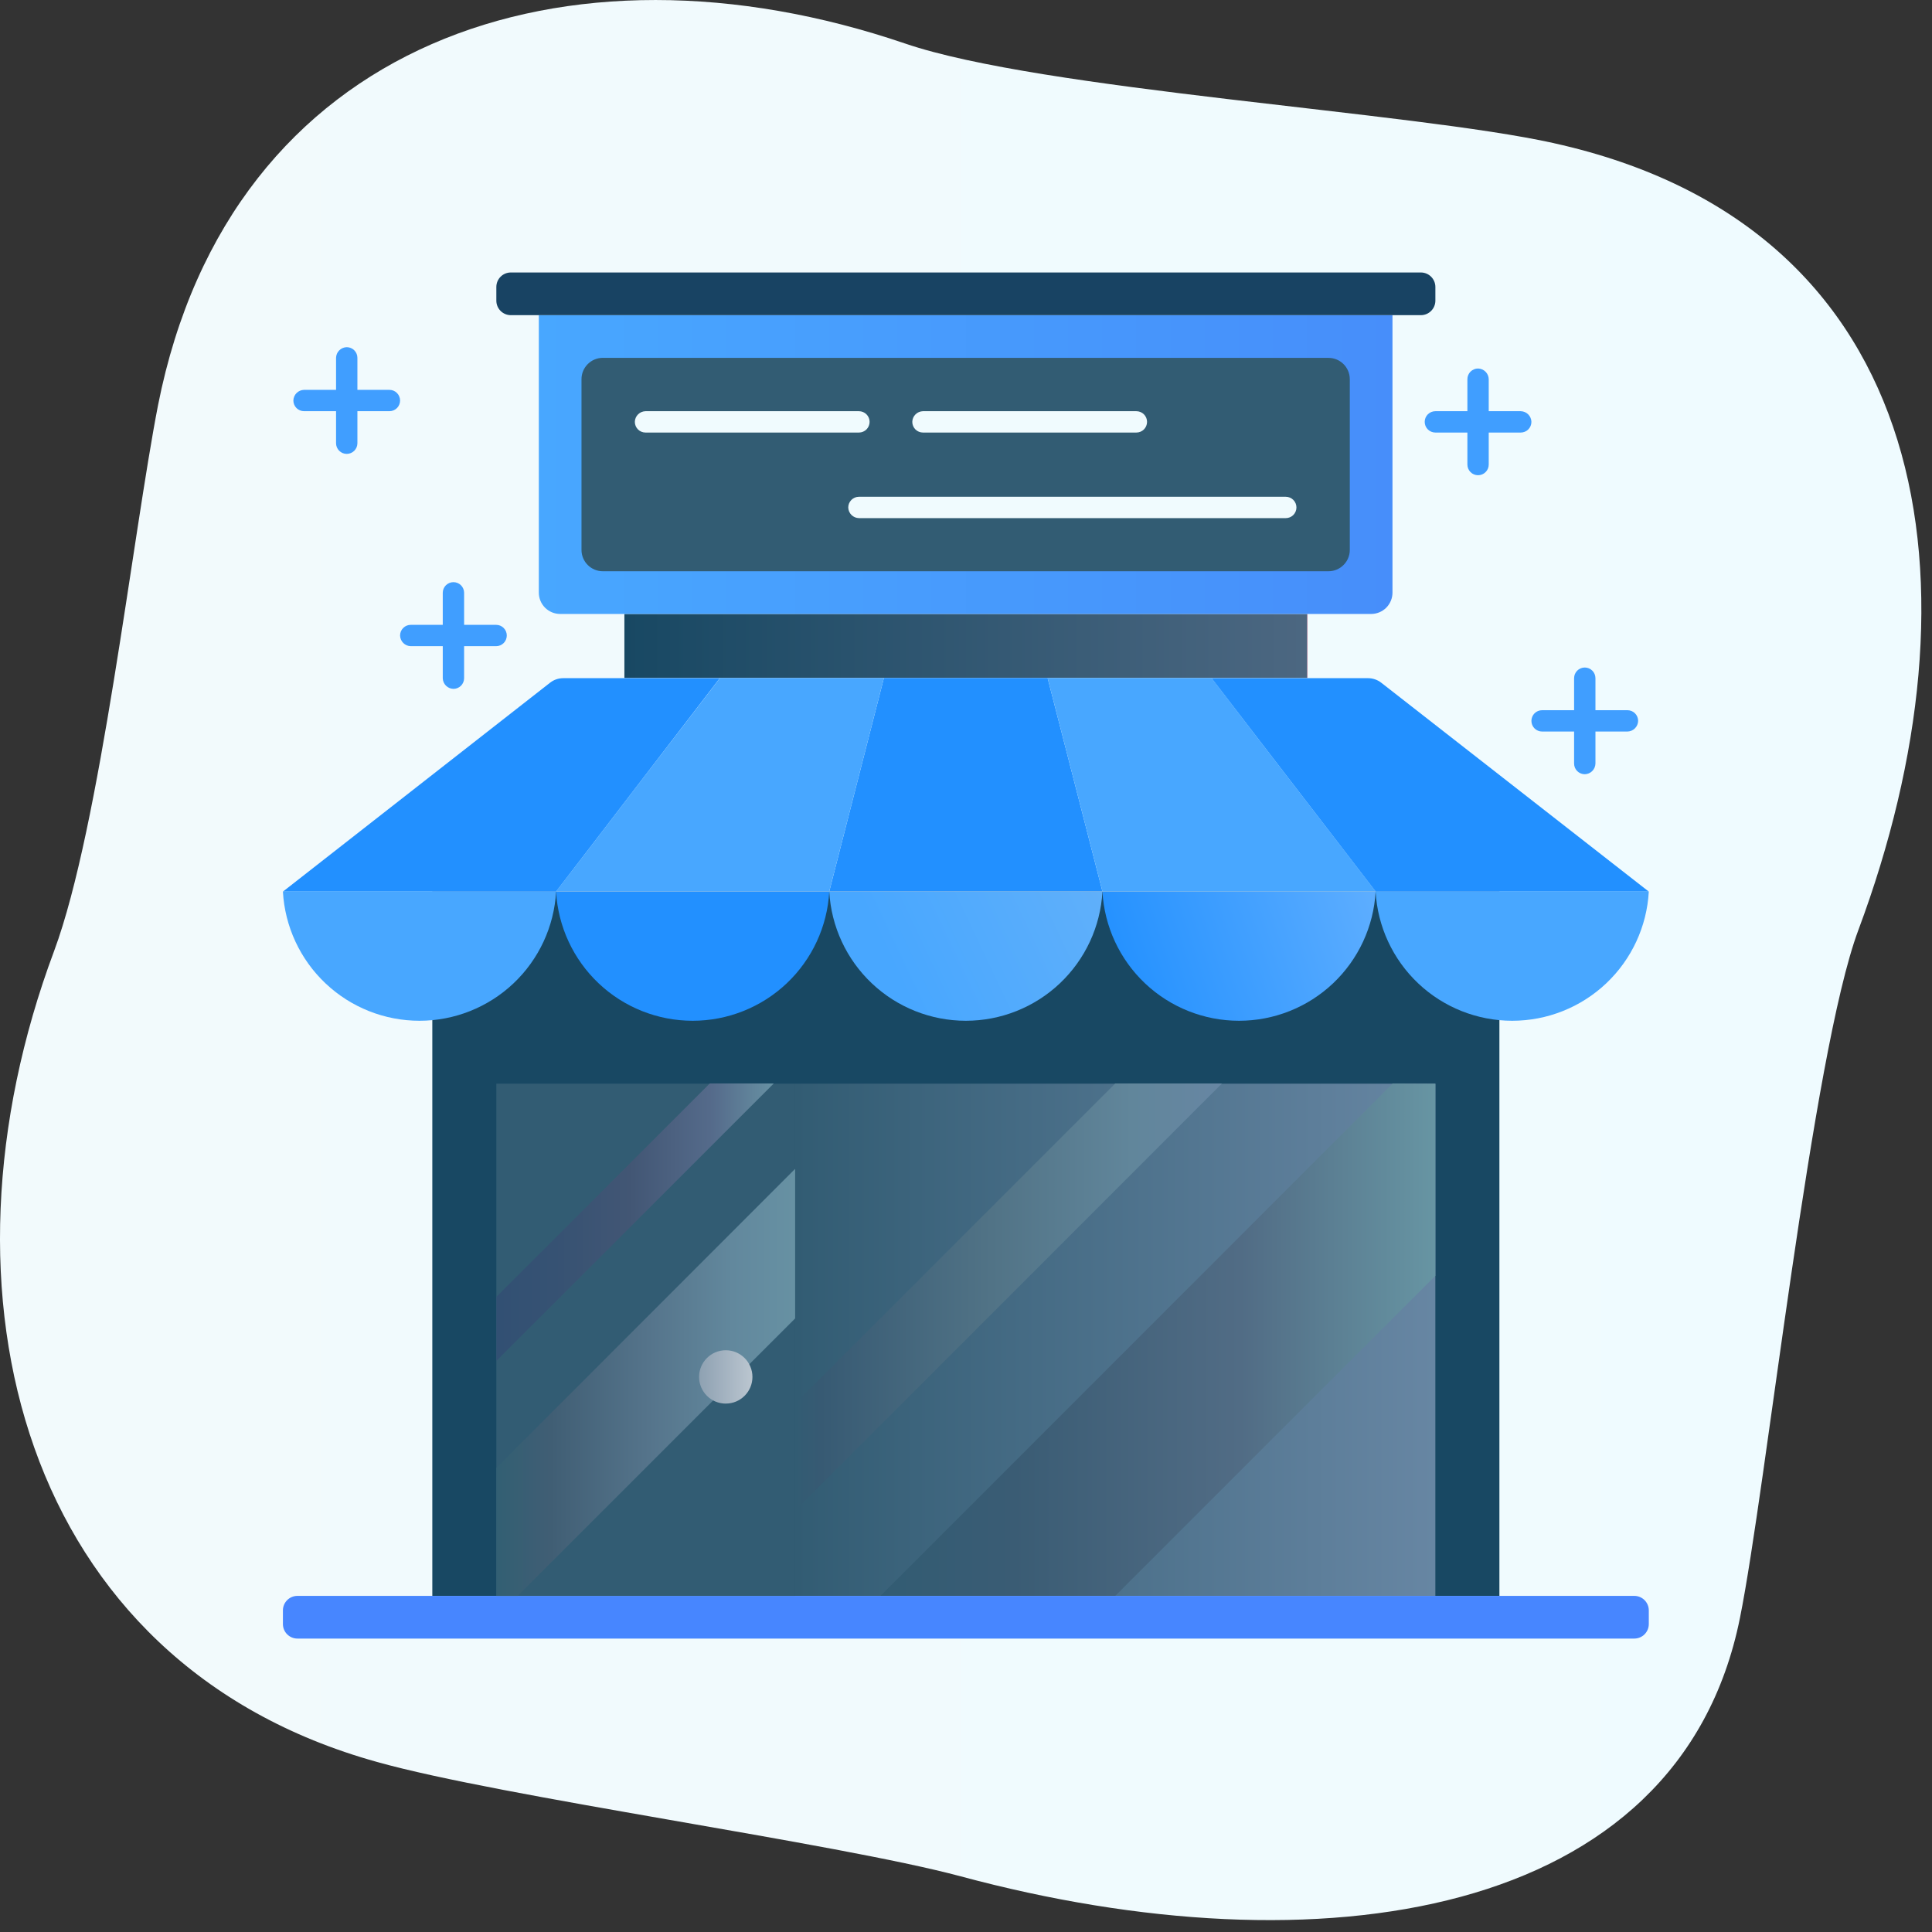 <svg xmlns="http://www.w3.org/2000/svg" width="115" height="115" fill="none" viewBox="0 0 115 115">
    <rect x="0" y="0" width="115" height="115" fill="#333333" stroke="none"/>
    <path fill="url(#paint0_linear)" d="M92.49 8.52C84.08 6.654 62 5.37 53.87 2.589c-20.147-6.86-40.155-.216-44.461 21.52-1.512 7.749-3.443 25.115-6.187 32.495-7.622 20.39-1.918 42.405 19.22 48.274 7.407 2.083 27.3 4.814 34.745 6.809 21.227 5.716 42.747 2.642 46.38-15.371 1.562-7.737 4.294-33.576 7.05-40.956 7.597-20.352 4.65-41.795-18.127-46.838z"/>
    <path fill="url(#paint1_linear)" d="M77.817 36.545H37.166v3.81h40.651v-3.81z"/>
    <path fill="url(#paint2_linear)" d="M89.25 53.072H25.733v41.921H89.25V53.072z"/>
    <path fill="url(#paint3_linear)" d="M85.44 64.505H47.328v30.488h38.11V64.505z"/>
    <path fill="url(#paint4_linear)" d="M72.736 64.492l-25.407 25.42v-6.365l19.055-19.055h6.352z"/>
    <path fill="url(#paint5_linear)" d="M85.44 64.505v11.433L66.383 94.993H52.41l30.488-30.5 2.541.012z"/>
    <path fill="url(#paint6_linear)" d="M33.342 36.545h48.273c.337 0 .66-.134.899-.372.238-.239.372-.562.372-.899V18.76H32.072v16.514c0 .337.133.66.372.899.238.238.561.372.898.372z"/>
    <path fill="url(#paint7_linear)" d="M65.621 53.072c.117 2.078 1.024 4.032 2.536 5.462 1.512 1.43 3.514 2.226 5.595 2.226 2.08 0 4.083-.797 5.595-2.226 1.512-1.43 2.419-3.384 2.535-5.462h-16.26z"/>
    <path fill="url(#paint8_linear)" d="M33.1 53.072c.117 2.078 1.024 4.032 2.536 5.462 1.512 1.43 3.514 2.226 5.595 2.226 2.08 0 4.083-.797 5.595-2.226 1.512-1.43 2.419-3.384 2.535-5.462h-16.26z"/>
    <path fill="url(#paint9_linear)" d="M33.1 53.072H16.84l15.905-12.437c.225-.175.503-.269.788-.267h9.311l-9.743 12.704z"/>
    <path fill="url(#paint10_linear)" d="M62.357 40.356h-9.744l-3.252 12.703h16.26l-3.264-12.703z"/>
    <path fill="url(#paint11_linear)" d="M72.113 40.368h9.325c.28.001.553.095.775.267l15.93 12.437h-16.26l-9.77-12.704z"/>
    <path fill="url(#paint12_linear)" d="M49.361 53.072c.116 2.078 1.023 4.032 2.535 5.462 1.512 1.43 3.514 2.226 5.595 2.226s4.083-.797 5.595-2.226c1.512-1.43 2.42-3.384 2.535-5.462h-16.26z"/>
    <path fill="url(#paint13_linear)" d="M81.882 53.072c.116 2.078 1.023 4.032 2.535 5.462 1.512 1.43 3.514 2.226 5.595 2.226s4.083-.797 5.595-2.226c1.512-1.43 2.42-3.384 2.536-5.462h-16.26z"/>
    <path fill="url(#paint14_linear)" d="M16.84 53.072c.116 2.078 1.024 4.032 2.536 5.462 1.511 1.43 3.514 2.226 5.594 2.226 2.081 0 4.083-.797 5.595-2.226 1.512-1.43 2.42-3.384 2.536-5.462H16.84z"/>
    <path fill="url(#paint15_linear)" d="M72.113 40.356h-9.756l3.264 12.703h16.261l-9.769-12.703z"/>
    <path fill="url(#paint16_linear)" d="M42.857 40.356h9.756l-3.252 12.703h-16.26l9.756-12.703z"/>
    <path fill="url(#paint17_linear)" d="M97.279 94.993H17.704c-.477 0-.864.387-.864.864v.813c0 .477.387.864.864.864h79.575c.477 0 .864-.387.864-.864v-.813c0-.477-.387-.864-.864-.864z"/>
    <path fill="url(#paint18_linear)" d="M84.575 16.219H30.407c-.477 0-.863.387-.863.864v.813c0 .477.386.864.863.864h54.168c.477 0 .864-.387.864-.864v-.813c0-.477-.387-.864-.864-.864z"/>
    <path fill="url(#paint19_linear)" d="M79.075 21.3H35.883c-.702 0-1.27.57-1.27 1.27v10.163c0 .702.568 1.27 1.27 1.27h43.192c.701 0 1.27-.568 1.27-1.27V22.572c0-.702-.569-1.27-1.27-1.27z"/>
    <path fill="#F0FBFE" d="M67.641 25.747H54.938c-.168 0-.33-.067-.45-.186-.118-.12-.185-.281-.185-.45.003-.167.071-.327.19-.445.118-.119.278-.186.445-.19h12.703c.169 0 .33.067.45.186.119.12.186.281.186.45 0 .168-.067.33-.186.449-.12.119-.281.186-.45.186zM51.127 25.747H38.423c-.168 0-.33-.067-.449-.186-.119-.12-.186-.281-.186-.45.004-.167.071-.327.19-.445.118-.119.278-.186.445-.19h12.704c.168 0 .33.067.449.186.12.12.186.281.186.45 0 .168-.067.33-.186.449-.12.119-.28.186-.45.186zM76.534 30.84H51.127c-.168-.003-.327-.07-.446-.189-.118-.118-.186-.278-.19-.445 0-.169.068-.33.187-.45.119-.119.28-.186.449-.186h25.407c.168 0 .33.067.449.186.12.12.186.281.186.45 0 .168-.067.33-.186.449-.12.119-.28.186-.45.186z"/>
    <path fill="url(#paint20_linear)" d="M47.329 64.505H29.544v30.488h17.785V64.505z"/>
    <path fill="url(#paint21_linear)" d="M46.058 64.492L29.544 81.007v-3.811l12.703-12.704h3.811z"/>
    <path fill="url(#paint22_linear)" d="M47.329 78.479L30.814 94.993h-1.27v-7.622l17.785-17.797v8.905z"/>
    <path fill="url(#paint23_linear)" d="M43.2 83.547c.877 0 1.588-.71 1.588-1.587s-.711-1.588-1.588-1.588c-.877 0-1.588.71-1.588 1.588 0 .877.711 1.588 1.588 1.588z"/>
    <path fill="#409EFF" d="M96.872 42.274h-1.905v-1.906c0-.168-.067-.33-.186-.449-.12-.119-.281-.186-.45-.186-.168 0-.33.067-.449.186-.119.12-.186.28-.186.45v1.905h-1.905c-.169 0-.33.067-.45.186-.118.119-.185.28-.185.449 0 .169.066.33.186.45.119.118.28.185.449.185h1.905v1.906c0 .168.067.33.186.449.12.119.281.186.45.186.167-.003.327-.071.445-.19.118-.118.186-.278.19-.445v-1.906h1.905c.168-.003.327-.071.446-.19.118-.118.186-.277.19-.445 0-.168-.067-.33-.187-.45-.119-.118-.28-.185-.449-.185zM90.52 24.476h-1.905v-1.905c-.003-.168-.071-.327-.19-.446-.118-.118-.278-.186-.445-.19-.169 0-.33.068-.45.187-.118.119-.185.28-.185.449v1.905h-1.906c-.168 0-.33.067-.449.186-.12.12-.186.281-.186.45 0 .168.067.33.186.449.12.119.28.186.45.186h1.905v1.905c0 .169.067.33.186.45.119.119.28.185.449.185.168 0 .33-.066.449-.186.12-.119.186-.28.186-.449v-1.905h1.906c.168 0 .33-.067.449-.186.119-.12.186-.281.186-.45-.004-.167-.072-.327-.19-.445-.118-.119-.278-.186-.445-.19zM23.18 23.206h-1.906v-1.905c0-.169-.067-.33-.186-.45-.12-.119-.281-.186-.45-.186-.167.004-.327.072-.445.19-.119.118-.186.278-.19.445v1.906h-1.905c-.168.003-.327.071-.446.19-.118.118-.186.278-.19.445 0 .169.068.33.187.45.119.118.28.185.449.185h1.905v1.906c0 .168.067.33.186.449.12.12.281.186.45.186.168 0 .33-.067.449-.186.119-.12.186-.28.186-.45v-1.905h1.905c.169 0 .33-.067.45-.186.118-.119.185-.28.185-.449 0-.168-.067-.33-.186-.449-.119-.12-.28-.186-.449-.186zM29.531 37.193h-1.905v-1.906c0-.169-.067-.33-.187-.45-.119-.118-.28-.185-.449-.185-.168 0-.33.067-.449.186s-.186.28-.186.449v1.906H24.45c-.169 0-.33.066-.45.186-.119.119-.186.28-.186.449.004.167.072.327.19.445.118.119.278.187.446.19h1.905v1.905c.003.168.071.328.19.446.118.118.278.186.445.19.169 0 .33-.067.45-.186.119-.12.185-.281.185-.45v-1.905h1.906c.169 0 .33-.067.45-.186.118-.12.185-.28.185-.45 0-.168-.067-.33-.186-.448-.119-.12-.28-.186-.449-.186z"/>
    <defs>
        <linearGradient id="paint0_linear" x1=".046" x2="114.378" y1="57.162" y2="57.162" gradientUnits="userSpaceOnUse">
            <stop stop-color="#F2FAFC"/>
            <stop offset="1" stop-color="#EFFBFF"/>
        </linearGradient>
        <linearGradient id="paint1_linear" x1="37.153" x2="77.804" y1="38.45" y2="38.45" gradientUnits="userSpaceOnUse">
            <stop stop-color="#184863"/>
            <stop offset="1" stop-color="#4C6781"/>
            <stop offset="1" stop-color="#824C71"/>
        </linearGradient>
        <linearGradient id="paint2_linear" x1="1310.06" x2="4485.93" y1="2496.26" y2="2496.26" gradientUnits="userSpaceOnUse">
            <stop stop-color="#184863"/>
            <stop offset="1" stop-color="#4C6882"/>
        </linearGradient>
        <linearGradient id="paint3_linear" x1="47.329" x2="85.439" y1="79.749" y2="79.749" gradientUnits="userSpaceOnUse">
            <stop stop-color="#325C73"/>
            <stop offset="1" stop-color="#6786A3"/>
        </linearGradient>
        <linearGradient id="paint4_linear" x1="47.329" x2="72.736" y1="77.209" y2="77.209" gradientUnits="userSpaceOnUse">
            <stop stop-color="#325C73"/>
            <stop offset=".06" stop-color="#375A73"/>
            <stop offset=".46" stop-color="#517386"/>
            <stop offset=".79" stop-color="#61869B"/>
            <stop offset="1" stop-color="#6786A3"/>
        </linearGradient>
        <linearGradient id="paint5_linear" x1="52.41" x2="85.439" y1="79.749" y2="79.749" gradientUnits="userSpaceOnUse">
            <stop stop-color="#325C73"/>
            <stop offset=".24" stop-color="#3A5C74"/>
            <stop offset=".65" stop-color="#516C85"/>
            <stop offset="1" stop-color="#6795A3"/>
        </linearGradient>
        <linearGradient id="paint6_linear" x1="32.072" x2="82.886" y1="27.652" y2="27.652" gradientUnits="userSpaceOnUse">
            <stop stop-color="#48A7FF"/>
            <stop offset="1" stop-color="#478EFA"/>
        </linearGradient>
        <linearGradient id="paint7_linear" x1="65.621" x2="96.5" y1="56.883" y2="47" gradientUnits="userSpaceOnUse">
            <stop stop-color="#2290FF"/>
            <stop offset="1" stop-color="#96CAFF"/>
        </linearGradient>
        <linearGradient id="paint8_linear" x1="4580.99" x2="4789.12" y1="1441.65" y2="1441.65" gradientUnits="userSpaceOnUse">
            <stop stop-color="#2290FF"/>
            <stop offset="1" stop-color="#99D8FC"/>
        </linearGradient>
        <linearGradient id="paint9_linear" x1="6957.06" x2="7489.36" y1="2233.12" y2="2233.12" gradientUnits="userSpaceOnUse">
            <stop stop-color="#2290FF"/>
            <stop offset="1" stop-color="#99C1FC"/>
        </linearGradient>
        <linearGradient id="paint10_linear" x1="680.593" x2="888.727" y1="507.59" y2="507.59" gradientUnits="userSpaceOnUse">
            <stop stop-color="#2290FF"/>
            <stop offset="1" stop-color="#99C7FC"/>
        </linearGradient>
        <linearGradient id="paint11_linear" x1="8151.67" x2="8685.01" y1="2233.12" y2="2233.12" gradientUnits="userSpaceOnUse">
            <stop stop-color="#2290FF"/>
            <stop offset="0" stop-color="#2290FF"/>
            <stop offset="1" stop-color="#99C7FC"/>
        </linearGradient>
        <linearGradient id="paint12_linear" x1="54" x2="91" y1="59.5" y2="42" gradientUnits="userSpaceOnUse">
            <stop stop-color="#48A7FF"/>
            <stop offset="1" stop-color="#91C2F0"/>
        </linearGradient>
        <linearGradient id="paint13_linear" x1="5254.19" x2="5462.32" y1="1441.65" y2="1441.65" gradientUnits="userSpaceOnUse">
            <stop stop-color="#48A7FF"/>
            <stop offset="1" stop-color="#91C2F0"/>
        </linearGradient>
        <linearGradient id="paint14_linear" x1="4356.6" x2="4564.73" y1="1441.65" y2="1441.65" gradientUnits="userSpaceOnUse">
            <stop stop-color="#48A7FF"/>
            <stop offset="1" stop-color="#91CEF0"/>
        </linearGradient>
        <linearGradient id="paint15_linear" x1="1020.07" x2="1320.18" y1="507.59" y2="507.59" gradientUnits="userSpaceOnUse">
            <stop stop-color="#48A7FF"/>
            <stop offset="0" stop-color="#69CAE9"/>
            <stop offset="1" stop-color="#91DFF0"/>
        </linearGradient>
        <linearGradient id="paint16_linear" x1="540.818" x2="840.336" y1="507.59" y2="507.59" gradientUnits="userSpaceOnUse">
            <stop stop-color="#48A7FF"/>
            <stop offset="1" stop-color="#91DFF0"/>
        </linearGradient>
        <linearGradient id="paint17_linear" x1="1091.66" x2="6295.01" y1="287.528" y2="287.528" gradientUnits="userSpaceOnUse">
            <stop stop-color="#4786FF"/>
            <stop offset="1" stop-color="#52B6D5"/>
        </linearGradient>
        <linearGradient id="paint18_linear" x1="1327.43" x2="3786.83" y1="51.204" y2="51.204" gradientUnits="userSpaceOnUse">
            <stop stop-color="#184363"/>
            <stop offset="1" stop-color="#4C6882"/>
        </linearGradient>
        <linearGradient id="paint19_linear" x1="1279" x2="2925.37" y1="297.856" y2="297.856" gradientUnits="userSpaceOnUse">
            <stop stop-color="#325C73"/>
            <stop offset="1" stop-color="#678DA3"/>
        </linearGradient>
        <linearGradient id="paint20_linear" x1="442.509" x2="691.498" y1="1978.57" y2="1978.57" gradientUnits="userSpaceOnUse">
            <stop stop-color="#325C73"/>
            <stop offset="1" stop-color="#6786A3"/>
        </linearGradient>
        <linearGradient id="paint21_linear" x1="29.544" x2="46.058" y1="72.75" y2="72.75" gradientUnits="userSpaceOnUse">
            <stop stop-color="#325073"/>
            <stop offset=".21" stop-color="#365273"/>
            <stop offset=".48" stop-color="#425674"/>
            <stop offset=".78" stop-color="#556B8B"/>
            <stop offset="1" stop-color="#6791A3"/>
        </linearGradient>
        <linearGradient id="paint22_linear" x1="29.544" x2="47.329" y1="82.29" y2="82.29" gradientUnits="userSpaceOnUse">
            <stop stop-color="#325F73"/>
            <stop offset=".18" stop-color="#405E74"/>
            <stop offset=".51" stop-color="#55748B"/>
            <stop offset=".79" stop-color="#62889D"/>
            <stop offset="1" stop-color="#6791A3"/>
        </linearGradient>
        <linearGradient id="paint23_linear" x1="41.612" x2="44.788" y1="81.96" y2="81.96" gradientUnits="userSpaceOnUse">
            <stop stop-color="#8EA1B2"/>
            <stop offset="1" stop-color="#BBC6D0"/>
        </linearGradient>
    </defs>
</svg>
